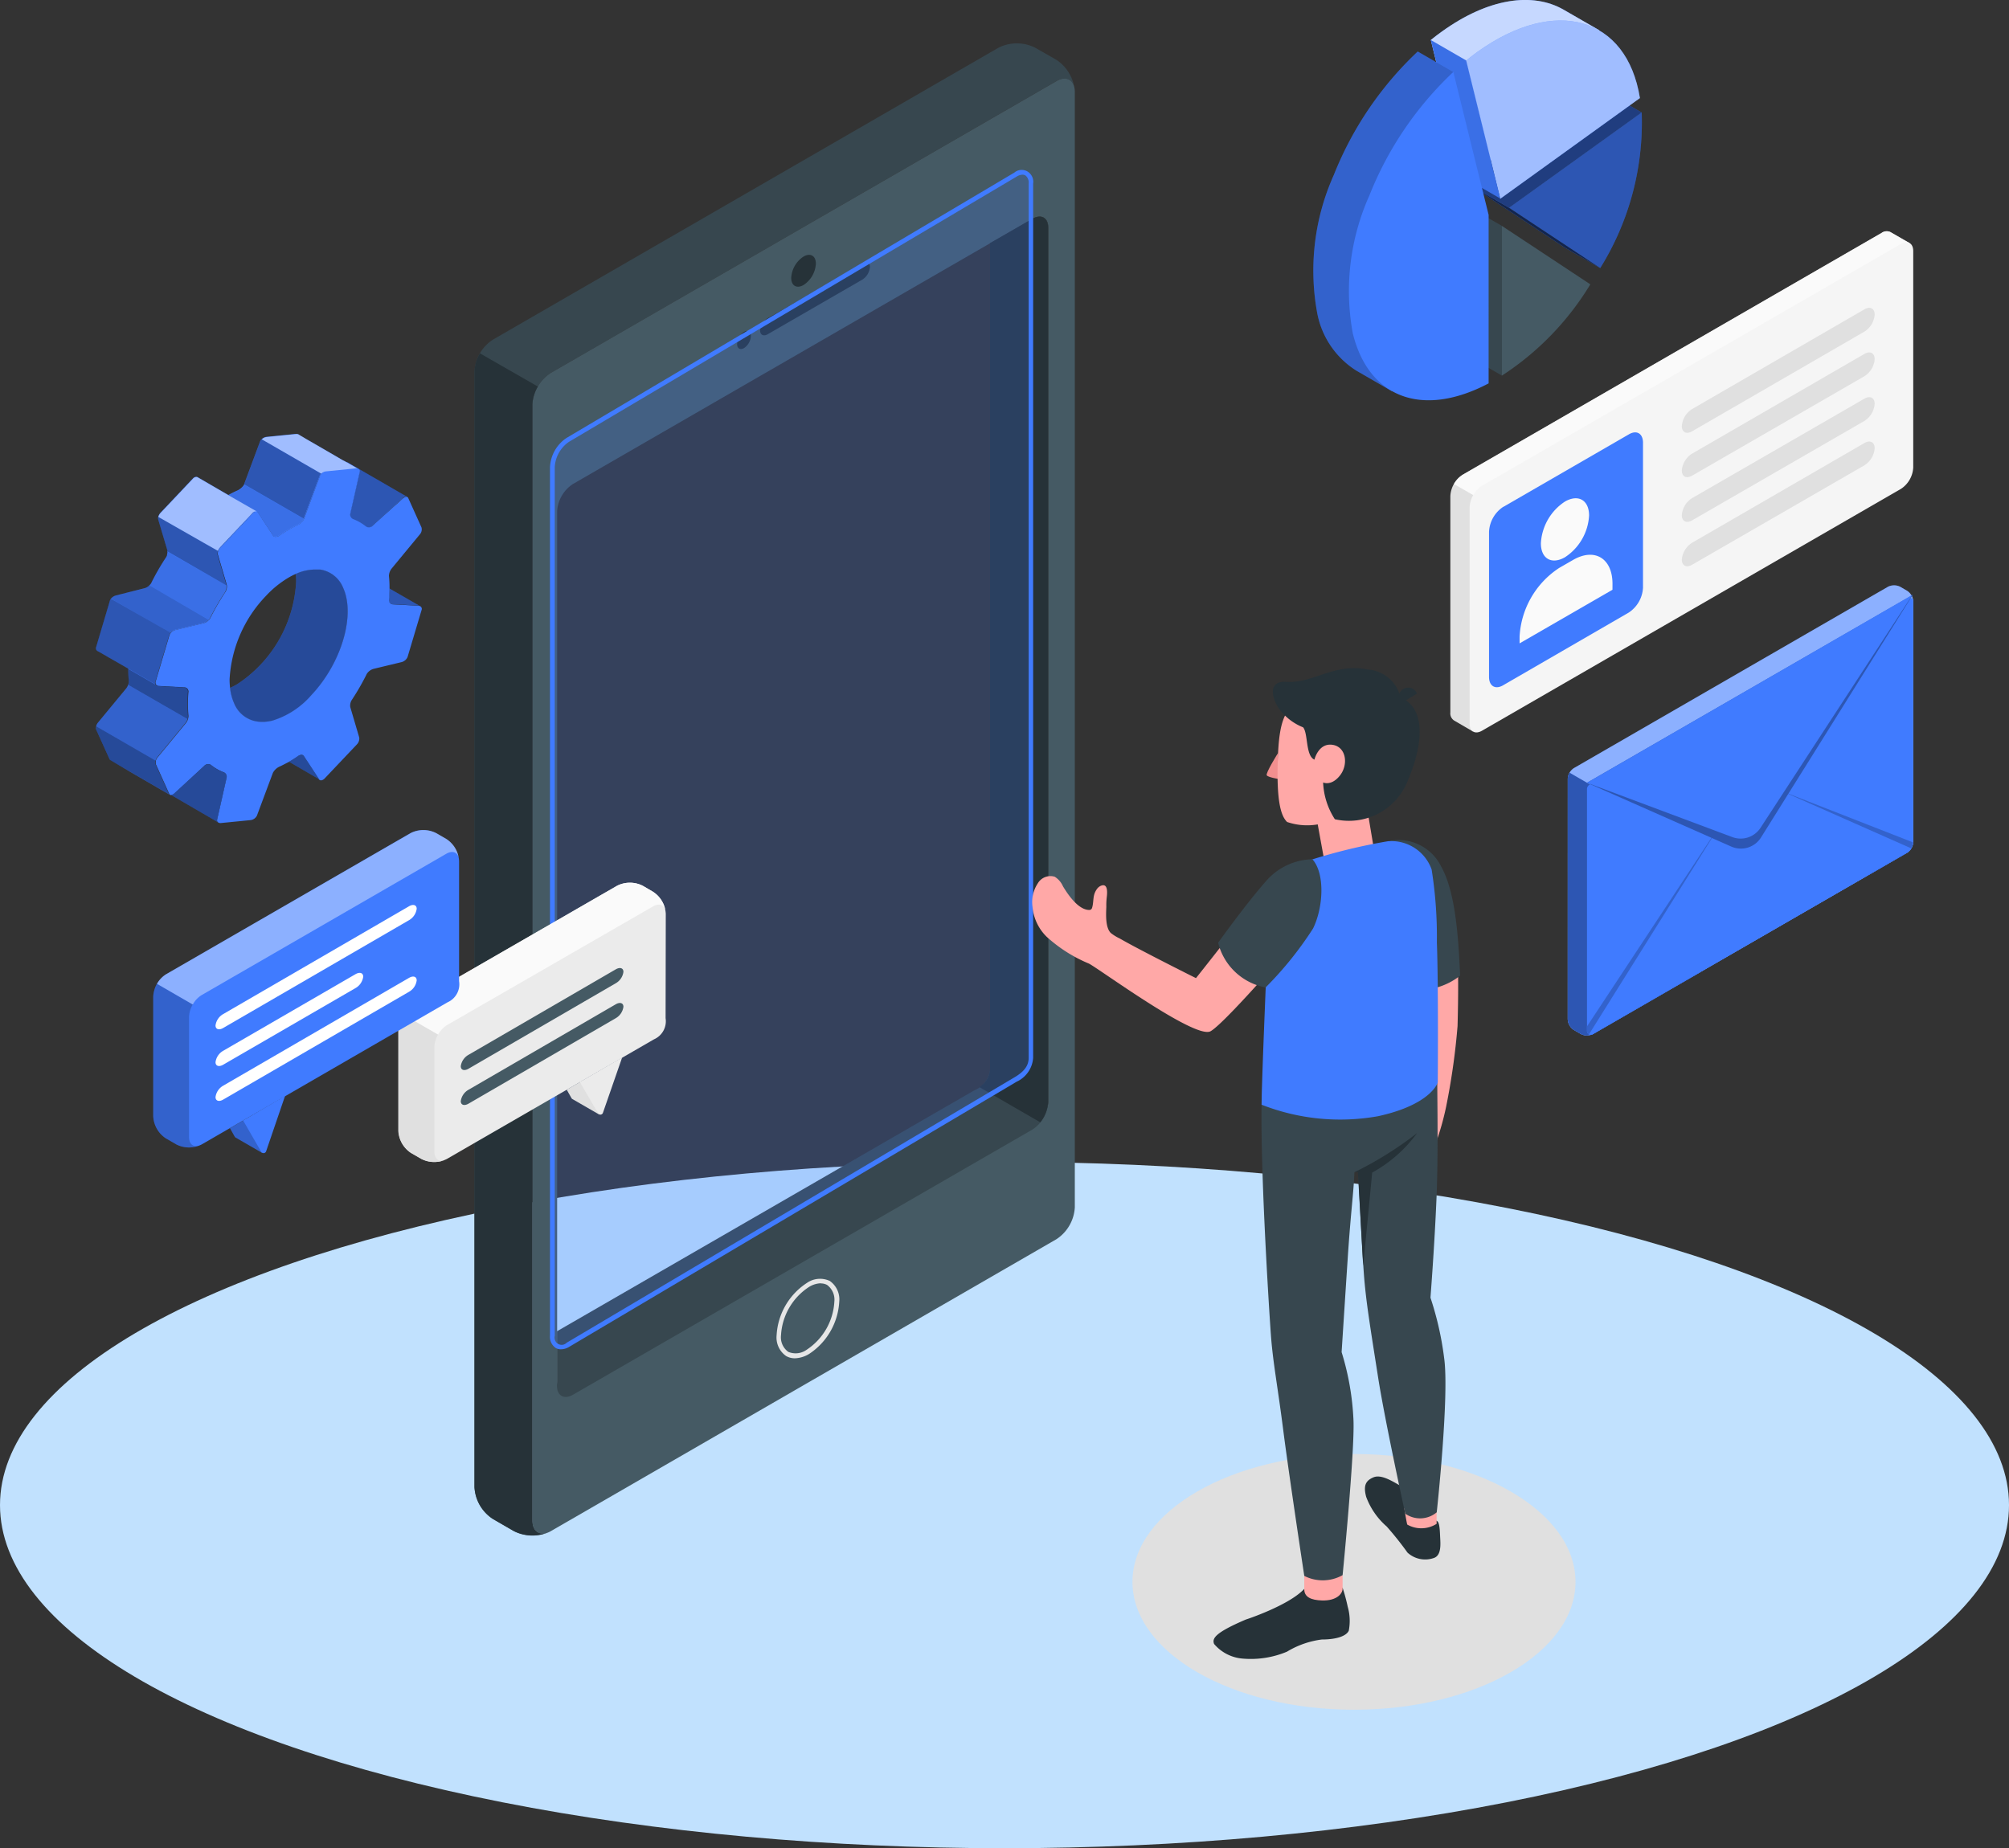<svg xmlns="http://www.w3.org/2000/svg" width="146.699" height="134.979" viewBox="0 0 146.699 134.979">
  <rect x="0" y="0" width="146.699" height="134.979" fill="#333333" stroke="none"/>
  <g id="Development-amico" transform="translate(-37.51 -57.681)">
    <g id="freepik--Floor--inject-7" transform="translate(37.51 142.542)">
      <ellipse id="freepik--floor--inject-7-2" data-name="freepik--floor--inject-7" cx="73.35" cy="25.059" rx="73.35" ry="25.059" fill="#c1e1fe"/>
    </g>
    <g id="freepik--Shadow--inject-7" transform="translate(120.204 163.87)" style="mix-blend-mode: multiply;isolation: isolate">
      <ellipse id="Ellipse_111" data-name="Ellipse 111" cx="16.176" cy="9.338" rx="16.176" ry="9.338" fill="#e0e0e0"/>
    </g>
    <g id="freepik--Gear--inject-7" transform="translate(44.504 89.367)">
      <path id="Path_8411" data-name="Path 8411" d="M60.686,196.324l.062.035-.08-.042-.149-.087Z" transform="translate(-59.535 -179.875)" opacity="0.3"/>
      <path id="Path_8412" data-name="Path 8412" d="M57.69,192.563a.218.218,0,0,0,0,.125.191.191,0,0,1,0-.125l.229-.763Z" transform="translate(-57.68 -176.981)" fill="#407bff"/>
      <path id="Path_8413" data-name="Path 8413" d="M57.69,192.563a.218.218,0,0,0,0,.125.191.191,0,0,1,0-.125l.229-.763Z" transform="translate(-57.68 -176.981)" fill="#fff" opacity="0.4"/>
      <path id="Path_8414" data-name="Path 8414" d="M80.421,153.646l-4.261-2.469a.189.189,0,0,0-.049-.028.2.2,0,0,0-.08-.017l-.347-.184-.454-.267-1.838-1.064-.284-.163c-.347-.2-.565-.326-.579-.347a.347.347,0,0,0-.212-.042l-2.146.215a.638.638,0,0,0-.347.17.4.4,0,0,0-.111.156l-1.165,3.121v.021l-.031.059a.236.236,0,0,1-.045.062.987.987,0,0,1-.08.09,1.214,1.214,0,0,1-.222.177l-.08.045a7.6,7.6,0,0,0-.693.347l-2.25-1.307a.211.211,0,0,0-.1-.024.347.347,0,0,0-.25.128h0l-1.408,1.491-.947,1a.739.739,0,0,0-.166.295.385.385,0,0,0,0,.222l.659,2.219a.2.2,0,0,1,0,.08.323.323,0,0,1,0,.139.455.455,0,0,1-.021.094v.021a.08.08,0,0,1,0,.035.208.208,0,0,1-.028.069.457.457,0,0,1-.052.1,17.023,17.023,0,0,0-1.082,1.883.243.243,0,0,1-.052.069.644.644,0,0,1-.066.076.822.822,0,0,1-.4.229l-2.032.51a.694.694,0,0,0-.385.246.416.416,0,0,0-.073.132l-.125.426-.662,2.23-.225.763a.232.232,0,0,0,.024.191.2.2,0,0,0,.052.055l.035.024.347.194.094.055h0l.27.156.146.087.166.094.062.035.177.1.981.565a8.815,8.815,0,0,0,.038.915.635.635,0,0,1-.042.25.94.94,0,0,1-.156.291l-2.056,2.49a.627.627,0,0,0-.128.253c0,.024,0,.052,0,.076a.305.305,0,0,0,0,.18l.978,2.16a.215.215,0,0,0,.028.042.094.094,0,0,0,.035.028h0l1.46.86c.125.069.253.149.385.225l1.422.822.166.1.884.51a.142.142,0,0,1-.055-.069l-.974-2.153a.388.388,0,0,1,0-.26.693.693,0,0,1,.128-.253l2.046-2.483a.936.936,0,0,0,.163-.295.628.628,0,0,0,.038-.25,9.709,9.709,0,0,1,0-1.768.3.3,0,0,0-.309-.3l-1.845-.1a.326.326,0,0,1-.146-.042h0a.218.218,0,0,1-.094-.257l.891-3,.125-.416a.416.416,0,0,1,.083-.146.742.742,0,0,1,.371-.232l2.018-.485a.922.922,0,0,0,.4-.239.568.568,0,0,0,.107-.142,18.187,18.187,0,0,1,1.085-1.879.808.808,0,0,0,.128-.465h0a.2.2,0,0,0,0-.066l-.655-2.219a.447.447,0,0,1,.021-.246.725.725,0,0,1,.163-.27l.031-.035,2.323-2.455a.316.316,0,0,1,.326-.114H69.5a.149.149,0,0,1,.055.049l1.1,1.678c.08.121.281.111.461,0a9.526,9.526,0,0,1,1.328-.766,1.012,1.012,0,0,0,.461-.437h0l1.165-3.121a.427.427,0,0,1,.114-.163.6.6,0,0,1,.347-.163l2.146-.215a.392.392,0,0,1,.187.024h0a.194.194,0,0,1,.094.218l-.693,3.065a.347.347,0,0,0,.222.388,3.426,3.426,0,0,1,.936.544.392.392,0,0,0,.482-.083l2.191-2A.322.322,0,0,1,80.421,153.646Z" transform="translate(-57.713 -149.063)" fill="#407bff"/>
      <path id="Path_8415" data-name="Path 8415" d="M119.4,181.6a6.049,6.049,0,0,1-.042.86.3.3,0,0,0,.309.3l1.841.1a.278.278,0,0,1,.135.031Z" transform="translate(-97.973 -170.318)" fill="#407bff"/>
      <path id="Path_8416" data-name="Path 8416" d="M99.463,216.773c-.076-.121-.277-.114-.458,0s-.433.281-.645.409l2.257,1.311h0a.132.132,0,0,1-.055-.045Z" transform="translate(-84.254 -193.237)" fill="#407bff"/>
      <path id="Path_8417" data-name="Path 8417" d="M77.349,219.23a3.322,3.322,0,0,1-.94-.544.381.381,0,0,0-.479.083l-2.191,2a.385.385,0,0,1-.239.107l3.467,2.018a.191.191,0,0,1-.09-.208l.693-3.076A.347.347,0,0,0,77.349,219.23Z" transform="translate(-68.014 -194.512)" fill="#407bff"/>
      <path id="Path_8418" data-name="Path 8418" d="M91.868,186.858a6.162,6.162,0,0,1-2.774,1.81l-.118.028-.083.021-.191.031-.222.021h-.2a2.157,2.157,0,0,1-2.021-1.356,3.742,3.742,0,0,1-.295-1.127,5.464,5.464,0,0,0,.51-.264,9.54,9.54,0,0,0,4.31-7.465,4.513,4.513,0,0,0-.024-.586,3.377,3.377,0,0,1,1.522-.322h.253a2.153,2.153,0,0,1,1.689,1.331C95.111,181.022,94.067,184.538,91.868,186.858Z" transform="translate(-76.154 -167.736)" fill="#407bff"/>
      <path id="Path_8419" data-name="Path 8419" d="M91.868,186.858a6.162,6.162,0,0,1-2.774,1.81l-.118.028-.083.021-.191.031-.222.021h-.2a2.157,2.157,0,0,1-2.021-1.356,3.742,3.742,0,0,1-.295-1.127,5.464,5.464,0,0,0,.51-.264,9.54,9.54,0,0,0,4.31-7.465,4.513,4.513,0,0,0-.024-.586,3.377,3.377,0,0,1,1.522-.322h.253a2.153,2.153,0,0,1,1.689,1.331C95.111,181.022,94.067,184.538,91.868,186.858Z" transform="translate(-76.154 -167.736)" opacity="0.4"/>
      <path id="Path_8420" data-name="Path 8420" d="M89.583,166.392h0a.3.3,0,0,0-.132-.035l-1.841-.1a.3.3,0,0,1-.309-.3c.024-.291.038-.579.042-.86a7.941,7.941,0,0,0-.042-.915.912.912,0,0,1,.2-.544l2.053-2.486a.555.555,0,0,0,.125-.51l-.974-2.16a.142.142,0,0,0-.062-.066h0c-.08-.042-.2,0-.316.1l-2.216,1.99a.385.385,0,0,1-.479.08,3.467,3.467,0,0,0-.936-.544.347.347,0,0,1-.222-.385l.693-3.072a.191.191,0,0,0-.094-.215.368.368,0,0,0-.2-.038l-2.143.215a.6.6,0,0,0-.472.347L81.1,160.009a.992.992,0,0,1-.468.454,9.555,9.555,0,0,0-1.328.77c-.18.121-.381.128-.461,0l-1.1-1.678c-.076-.118-.253-.094-.4.055L74.992,162.1a.621.621,0,0,0-.184.517l.655,2.223a.749.749,0,0,1-.118.534,18.944,18.944,0,0,0-1.085,1.879.856.856,0,0,1-.51.385l-2.018.485a.662.662,0,0,0-.454.378l-1.016,3.415a.243.243,0,0,0,.25.309l1.845.1a.3.3,0,0,1,.309.3,9.5,9.5,0,0,0,0,1.775.863.863,0,0,1-.2.541l-2.053,2.49a.555.555,0,0,0-.125.513l.974,2.157a.139.139,0,0,0,.059.066h0a.139.139,0,0,0,.076.021h0a.392.392,0,0,0,.243-.111l2.171-2.018a.388.388,0,0,1,.479-.08,3.5,3.5,0,0,0,.94.544.347.347,0,0,1,.218.385l-.693,3.072a.191.191,0,0,0,.09.212h0a.3.3,0,0,0,.2.035l2.143-.212a.6.6,0,0,0,.472-.326l1.165-3.121a1.04,1.04,0,0,1,.468-.454c.225-.1.454-.225.693-.347a5.861,5.861,0,0,0,.648-.409c.215-.146.381-.132.458,0l1.1,1.678a.149.149,0,0,0,.055.049c.087.055.225.017.347-.1l2.358-2.49a.617.617,0,0,0,.18-.513l-.655-2.223a.752.752,0,0,1,.121-.534,17.6,17.6,0,0,0,1.082-1.883.857.857,0,0,1,.513-.378l2.015-.485a.652.652,0,0,0,.454-.381l1.019-3.415A.225.225,0,0,0,89.583,166.392Zm-10.749,8.343-.118.031-.087.017a1.679,1.679,0,0,1-.191.031l-.222.024h-.2a2.16,2.16,0,0,1-2.021-1.359,3.72,3.72,0,0,1-.295-1.123,5.251,5.251,0,0,1-.035-.624,9.526,9.526,0,0,1,2.663-6.1,7.319,7.319,0,0,1,1.626-1.318,4.438,4.438,0,0,1,.541-.277,3.426,3.426,0,0,1,1.522-.322h.253a2.157,2.157,0,0,1,1.689,1.335c.908,2.015-.135,5.527-2.334,7.847A6.151,6.151,0,0,1,78.834,174.735Z" transform="translate(-65.894 -153.806)" fill="#407bff"/>
      <line id="Line_100" data-name="Line 100" x2="4.338" y2="2.51" transform="translate(18.395 2.086)" fill="none"/>
      <path id="Path_8421" data-name="Path 8421" d="M67.976,183.5a.922.922,0,0,1-.4.239l-2.018.485a.742.742,0,0,0-.371.232l-4.345-2.5a.693.693,0,0,1,.385-.246l2.015-.489a.822.822,0,0,0,.4-.229h0Z" transform="translate(-59.744 -169.926)" opacity="0.2"/>
      <path id="Path_8422" data-name="Path 8422" d="M75.792,171.547l-4.334-2.5a.2.2,0,0,0,0-.08l-.659-2.219a.385.385,0,0,1,0-.222l3.322,1.9,1.04.589a.447.447,0,0,0-.021.246l.655,2.219A.2.2,0,0,1,75.792,171.547Z" transform="translate(-66.239 -160.473)" opacity="0.3"/>
      <path id="Path_8423" data-name="Path 8423" d="M94.557,152.687a.427.427,0,0,0-.114.163l-1.165,3.121h0l-4.338-2.5v-.021l1.165-3.121a.4.4,0,0,1,.111-.156Z" transform="translate(-78.101 -149.786)" opacity="0.3"/>
      <path id="Path_8424" data-name="Path 8424" d="M114.972,157.563a.322.322,0,0,0-.3.107l-2.184,2a.392.392,0,0,1-.482.083,3.426,3.426,0,0,0-.936-.544.347.347,0,0,1-.222-.388l.693-3.065a.194.194,0,0,0-.094-.218h0c-.062-.035-.385-.218-.825-.479a.2.2,0,0,1,.08.017.191.191,0,0,1,.049.028Z" transform="translate(-92.263 -152.98)" opacity="0.3"/>
      <path id="Path_8425" data-name="Path 8425" d="M121.7,182.9a.278.278,0,0,0-.135-.031l-1.841-.1a.3.3,0,0,1-.309-.3c.024-.295.042-.579.042-.86Z" transform="translate(-98.006 -170.318)" opacity="0.3"/>
      <path id="Path_8426" data-name="Path 8426" d="M100.617,218.474h0l-2.257-1.311c.212-.128.43-.264.645-.409s.381-.132.458,0l1.1,1.678a.132.132,0,0,0,.055.042Z" transform="translate(-84.254 -193.214)" opacity="0.4"/>
      <path id="Path_8427" data-name="Path 8427" d="M77.561,219.6l-.693,3.076a.191.191,0,0,0,.09.208l-3.467-2.018a.385.385,0,0,0,.239-.108l2.195-2.011a.381.381,0,0,1,.479-.083,3.322,3.322,0,0,0,.94.544.347.347,0,0,1,.218.392Z" transform="translate(-68.008 -194.499)" opacity="0.4"/>
      <path id="Path_8428" data-name="Path 8428" d="M64.418,204.413a.936.936,0,0,1-.163.295L62.2,207.2a.694.694,0,0,0-.128.253l-4.334-2.507a.628.628,0,0,1,.128-.253l2.056-2.49a.939.939,0,0,0,.156-.291Z" transform="translate(-57.719 -183.586)" opacity="0.2"/>
      <path id="Path_8429" data-name="Path 8429" d="M91.109,162.243a1.012,1.012,0,0,1-.461.437,9.524,9.524,0,0,0-1.328.766c-.18.125-.381.135-.461,0l-1.1-1.678a.149.149,0,0,0-.055-.049H87.69l-2.06-1.189a7.61,7.61,0,0,1,.693-.347l.08-.045a1.214,1.214,0,0,0,.222-.177.989.989,0,0,0,.08-.09.237.237,0,0,0,.045-.062l.031-.059Z" transform="translate(-75.938 -156.044)" opacity="0.1"/>
      <path id="Path_8430" data-name="Path 8430" d="M68.876,201.969a.628.628,0,0,1-.038.25l-4.338-2.5a.634.634,0,0,0,.042-.25,8.814,8.814,0,0,1-.038-.915l2.08,1.2h0a.326.326,0,0,0,.146.042l1.845.1a.3.3,0,0,1,.309.3A9.708,9.708,0,0,0,68.876,201.969Z" transform="translate(-62.135 -181.391)" opacity="0.4"/>
      <path id="Path_8431" data-name="Path 8431" d="M74.569,176.316h0a.808.808,0,0,1-.128.465,18.186,18.186,0,0,0-1.085,1.879.568.568,0,0,1-.107.142l-4.338-2.486a.32.32,0,0,0,.062-.076.243.243,0,0,0,.052-.069,17.023,17.023,0,0,1,1.082-1.883.458.458,0,0,0,.052-.1.208.208,0,0,0,.028-.069.08.08,0,0,0,0-.035v-.021a.454.454,0,0,0,.021-.094.322.322,0,0,0,0-.139Z" transform="translate(-65.016 -165.242)" opacity="0.1"/>
      <path id="Path_8432" data-name="Path 8432" d="M68.972,180.78a.319.319,0,0,1-.062.076h0A.649.649,0,0,0,68.972,180.78Z" transform="translate(-65.016 -169.782)" opacity="0.3"/>
      <path id="Path_8433" data-name="Path 8433" d="M63.111,215.663l-.884-.51-.166-.1-1.422-.822c-.132-.076-.26-.156-.385-.225l-1.46-.843h0a.094.094,0,0,1-.035-.028.215.215,0,0,1-.028-.042l-.978-2.16a.305.305,0,0,1,0-.18v-.076l4.334,2.507a.388.388,0,0,0,0,.26l.974,2.153A.142.142,0,0,0,63.111,215.663Z" transform="translate(-57.72 -189.315)" opacity="0.4"/>
      <path id="Path_8434" data-name="Path 8434" d="M58.776,183.78a.416.416,0,0,0-.073.132l-.125.426-.662,2.23-.225.763a.232.232,0,0,0,.024.191.2.2,0,0,0,.052.055l.035.024.347.194.094.055h0l.27.156.146.087.166.094.062.035.177.1.981.565,2.08,1.2a.218.218,0,0,1-.094-.257l.891-3,.125-.416a.416.416,0,0,1,.083-.146Z" transform="translate(-57.68 -171.742)" opacity="0.3"/>
      <path id="Path_8435" data-name="Path 8435" d="M75.988,159.491l-2.25-1.307a.211.211,0,0,0-.1-.024.347.347,0,0,0-.25.128h0l-1.408,1.491-.947,1a.738.738,0,0,0-.166.295l3.308,1.886,1.04.589a.725.725,0,0,1,.163-.27l.031-.035,2.323-2.455a.316.316,0,0,1,.326-.114Z" transform="translate(-66.296 -155.006)" fill="#fff" opacity="0.5"/>
      <path id="Path_8436" data-name="Path 8436" d="M99.668,151.63a.392.392,0,0,0-.187-.024l-2.146.215a.6.6,0,0,0-.347.163l-4.338-2.5a.638.638,0,0,1,.347-.17l2.146-.215a.347.347,0,0,1,.212.042s.239.135.579.347l.284.163,1.838,1.065.454.267.347.184C99.283,151.411,99.606,151.6,99.668,151.63Z" transform="translate(-80.524 -149.082)" fill="#fff" opacity="0.5"/>
      <line id="Line_101" data-name="Line 101" x1="0.052" y1="0.028" transform="translate(18.395 2.09)" fill="none"/>
    </g>
    <g id="freepik--Device--inject-7" transform="translate(72.156 60.849)">
      <g id="freepik--device--inject-7-2" data-name="freepik--device--inject-7" transform="translate(0 0)">
        <path id="Path_8437" data-name="Path 8437" d="M181.244,70.137c-.094-.693-.655-.95-1.325-.562L143,90.889a2.978,2.978,0,0,0-1.342,2.327V174.7c0,.791.51,1.148,1.172.86a3.01,3.01,0,0,1-2.517-.083l-1.536-.888a2.954,2.954,0,0,1-1.345-2.327V90.782a2.954,2.954,0,0,1,1.345-2.327l36.914-21.318a2.982,2.982,0,0,1,2.687,0l1.553.888A2.992,2.992,0,0,1,181.244,70.137Z" transform="translate(-137.43 -66.818)" fill="#37474f"/>
        <path id="Path_8438" data-name="Path 8438" d="M187.893,74.426,150.962,95.74a2.979,2.979,0,0,0-1.342,2.327v81.484c0,.856.6,1.2,1.342.777L187.893,159a2.975,2.975,0,0,0,1.338-2.327V75.2C189.221,74.346,188.621,74,187.893,74.426ZM187.3,149a1.863,1.863,0,0,1-1.151,1.567l-33.568,19.379c-.635.368-1.151.069-1.151-.666V105.851a2.552,2.552,0,0,1,1.151-2l33.568-19.376c.638-.371,1.151-.073,1.151.659Z" transform="translate(-145.393 -71.669)" fill="#455a64"/>
        <path id="Path_8439" data-name="Path 8439" d="M142.829,218.193a3.01,3.01,0,0,1-2.517-.083l-1.536-.888a2.958,2.958,0,0,1-1.345-2.327V133.428a2.732,2.732,0,0,1,.4-1.328l4.227,2.427a2.774,2.774,0,0,0-.4,1.325v81.484C141.657,218.123,142.166,218.48,142.829,218.193Z" transform="translate(-137.43 -109.464)" fill="#263238"/>
        <path id="Path_8440" data-name="Path 8440" d="M205.032,111.487c.5-.288.9-.055.9.52a1.99,1.99,0,0,1-.9,1.557c-.5.288-.9.055-.9-.52A1.98,1.98,0,0,1,205.032,111.487Z" transform="translate(-181.002 -95.918)" fill="#263238"/>
        <path id="Path_8441" data-name="Path 8441" d="M198.152,116.966c1.827-1.009,5.09-2.951,6.893-4.012.309-.18.555-.055.555.277a1.207,1.207,0,0,1-.555.926l-6.907,3.988c-.309.177-.558.052-.558-.281A1.148,1.148,0,0,1,198.152,116.966Z" transform="translate(-176.723 -96.903)" fill="#263238"/>
        <path id="Path_8442" data-name="Path 8442" d="M193.246,127.461c.277-.159.5-.031.5.291a1.124,1.124,0,0,1-.5.891c-.281.159-.506.031-.506-.291a1.12,1.12,0,0,1,.506-.891Z" transform="translate(-173.562 -106.389)" fill="#263238"/>
        <path id="Path_8443" data-name="Path 8443" d="M202.4,332.818a1.273,1.273,0,0,1-.641-.166,1.649,1.649,0,0,1-.693-1.522,4.882,4.882,0,0,1,2.209-3.814,1.68,1.68,0,0,1,1.671-.149,1.642,1.642,0,0,1,.693,1.522,4.889,4.889,0,0,1-2.205,3.814A2.119,2.119,0,0,1,202.4,332.818Zm1.89-5.479a1.754,1.754,0,0,0-.856.267,4.508,4.508,0,0,0-2.046,3.523,1.307,1.307,0,0,0,.534,1.221,1.38,1.38,0,0,0,1.328-.149,4.508,4.508,0,0,0,2.032-3.519,1.337,1.337,0,0,0-.534-1.224.957.957,0,0,0-.458-.107Z" transform="translate(-179.003 -236.787)" fill="#e6e6e6"/>
        <path id="Path_8444" data-name="Path 8444" d="M190.68,104.122v63.866a2.538,2.538,0,0,1-1.151,1.99l-33.568,19.379c-.635.347-1.151.073-1.151-.662v-3.984l30.482-17.6a1.858,1.858,0,0,0,1.151-1.564V105.245l3.086-1.782C190.167,103.1,190.68,103.394,190.68,104.122Z" transform="translate(-148.784 -90.654)" fill="#37474f"/>
        <path id="Path_8445" data-name="Path 8445" d="M247.617,103.463l-3.1,1.782v60.305a1.612,1.612,0,0,1-.787,1.325l4.459,2.576a2.517,2.517,0,0,0,.565-1.463V104.122C248.768,103.394,248.255,103.1,247.617,103.463Z" transform="translate(-206.871 -90.654)" fill="#263238"/>
      </g>
    </g>
    <g id="freepik--Window--inject-7" transform="translate(77.666 70.089)">
      <path id="Path_8472" data-name="Path 8472" d="M223.27,161.567a1.859,1.859,0,0,1-1.121,1.567l-32.688,19.379c-.618.364-1.121.069-1.121-.666V118.432a2.566,2.566,0,0,1,1.121-2l32.688-19.376c.621-.371,1.121-.073,1.121.659Z" transform="translate(-188.162 -96.709)" fill="#407bff" opacity="0.2"/>
      <path id="Path_8473" data-name="Path 8473" d="M188.622,182.484a.712.712,0,0,1-.378-.1.977.977,0,0,1-.412-.895V118.074a2.713,2.713,0,0,1,1.206-2.146l32.7-19.379a.83.83,0,0,1,.96-.082.878.878,0,0,1,.414.893v63.849a2.078,2.078,0,0,1-1.206,1.734l-32.7,19.379A1.149,1.149,0,0,1,188.622,182.484ZM222.336,96.7a.842.842,0,0,0-.419.135l-32.7,19.376a2.389,2.389,0,0,0-1.037,1.848v63.429a.54.54,0,0,0,.242.6.51.51,0,0,0,.626-.082l32.7-19.383c.719-.423,1.037-.86,1.037-1.415V97.345a.653.653,0,0,0-.243-.593A.407.407,0,0,0,222.336,96.7Z" transform="translate(-187.827 -96.351)" fill="#407bff"/>
    </g>
    <g id="freepik--Character--inject-7" transform="translate(112.869 106.478)">
      <g id="freepik--character--inject-7-2" data-name="freepik--character--inject-7">
        <path id="Path_8474" data-name="Path 8474" d="M333.242,249.59c.243-9.015-.478-11.2-2.885-12.85l-.929,5.232a61.485,61.485,0,0,1,.978,8.221,29.5,29.5,0,0,1-.693,5.52,1.1,1.1,0,0,1-.479.621,6.349,6.349,0,0,0-1.321,1.259c-.347.378-.666.472-.621.593a.6.6,0,0,0,.763.267,4.01,4.01,0,0,0,.867-.472,5.454,5.454,0,0,1-.888,1.526c-.86,1.04-.9,1.7.836,1.716,1.089,0,1.952-.662,2.774-3.055a19.523,19.523,0,0,0,.763-2.687A50.437,50.437,0,0,0,333.242,249.59Z" transform="translate(-302.169 -223.45)" fill="#ffa8a7"/>
        <path id="Path_8475" data-name="Path 8475" d="M330.31,234.662a3.467,3.467,0,0,1,3.707,1.879c1.009,1.8,1.255,4.9,1.387,7.975a4.893,4.893,0,0,1-4.4.85Z" transform="translate(-304.143 -222.058)" fill="#37474f"/>
        <path id="Path_8476" data-name="Path 8476" d="M330.181,371.9c.18.069.225.416.253,1.106.021.52.135,1.432-.479,1.616a1.909,1.909,0,0,1-1.9-.4,23.671,23.671,0,0,0-1.519-1.907,5.313,5.313,0,0,1-1.5-2.167c-.218-.825-.035-1.182.527-1.422.773-.329,1.987.746,2.594.915C328.672,369.79,330,371.836,330.181,371.9Z" transform="translate(-300.636 -309.628)" fill="#263238"/>
        <path id="Path_8477" data-name="Path 8477" d="M335.595,375.6v.85a2.08,2.08,0,0,1-2.143.055c-.038-.08-.222-1.21-.222-1.21Z" transform="translate(-306.051 -313.959)" fill="#ffa8a7"/>
        <path id="Path_8478" data-name="Path 8478" d="M302.491,392.1a13.521,13.521,0,0,1,.374,1.387,3.76,3.76,0,0,1,.076,1.751c-.177.385-.884.641-1.966.641a6.5,6.5,0,0,0-2.549.891,6.827,6.827,0,0,1-3.2.506,3.056,3.056,0,0,1-2.119-1.071c-.156-.4.049-.815,2.323-1.786.021,0,3.166-1.04,4.265-2.243Z" transform="translate(-279.812 -324.94)" fill="#263238"/>
        <path id="Path_8479" data-name="Path 8479" d="M314.976,389.46v.988c0,.347-.42.895-1.519.856-.77-.028-1.311-.236-1.279-.87v-.919Z" transform="translate(-292.297 -323.216)" fill="#ffa8a7"/>
        <path id="Path_8480" data-name="Path 8480" d="M316.506,301.68a23.055,23.055,0,0,0-1-4.417s.3-3.814.447-7.417c.156-3.9,0-8.8.066-9.775,0,0-12.583-2.545-12.809,1.963s.5,15.981.645,17.965.492,3.731.9,6.935,1.536,10.648,1.536,10.648a2.961,2.961,0,0,0,2.8-.055s.888-9.015.794-11.3a19.568,19.568,0,0,0-.867-4.986s.239-3.717.451-6.935.433-4.788.482-6.193l.27-.135s.277,5.579.423,7.559.465,3.877,1.04,7.556c.5,3.193,1.98,9.945,1.98,9.945a1.889,1.889,0,0,0,2.3-.1S316.891,304.451,316.506,301.68Z" transform="translate(-286.411 -251.289)" fill="#37474f"/>
        <path id="Path_8481" data-name="Path 8481" d="M322.73,299.2a26.43,26.43,0,0,0,4.58-2.861,10.116,10.116,0,0,1-3.28,2.885s-.662,6.935-.659,6.789l-.385-6.824Z" transform="translate(-299.191 -262.384)" fill="#263238"/>
        <path id="Path_8482" data-name="Path 8482" d="M314.89,229.108l.745,4.1,3.7-.27-.777-4.646Z" transform="translate(-294.07 -217.93)" fill="#ffa8a7"/>
        <path id="Path_8483" data-name="Path 8483" d="M315.613,236.864a3.116,3.116,0,0,0-3.193-2.063,41.722,41.722,0,0,0-6.2,1.546c-1.293.461-2.476,1.581-2.583,5.843,0,0-.433,9.931-.44,11.852a15.708,15.708,0,0,0,8.506.839c3.89-.85,4.359-2.465,4.359-2.465s.052-7.139-.066-10.225A31.357,31.357,0,0,0,315.613,236.864Z" transform="translate(-286.433 -222.16)" fill="#407bff"/>
        <path id="Path_8484" data-name="Path 8484" d="M305.087,216.27s-.94,1.5-.825,1.64.832.257.832.257Z" transform="translate(-287.121 -210.078)" fill="#f28f8f"/>
        <path id="Path_8485" data-name="Path 8485" d="M309.193,203.888c-1.956.458-2.5,1.335-2.618,4.466-.121,3.266.236,4.286.673,4.716a4.523,4.523,0,0,0,2.715.066c1.009-.3,3.287-1.169,4.324-2.833,1.221-1.963,1.495-4.587.118-5.631A6.357,6.357,0,0,0,309.193,203.888Z" transform="translate(-288.622 -201.836)" fill="#ffa8a7"/>
        <path id="Path_8486" data-name="Path 8486" d="M305.949,201.279a4,4,0,0,0,1.82,1.453c.375.426.17,2.08.829,2.361,0,0,.284-1.217,1.3-1.085s1.2,1.429.569,2.236-1.234.517-1.234.517a5.31,5.31,0,0,0,.857,2.684,4.614,4.614,0,0,0,5.364-2.92c1.172-2.774,1.2-5.26-.569-5.964a2.629,2.629,0,0,0-2.375-2.046c-2.465-.51-4.053,1.04-5.95.895C305.478,199.334,305.277,200.124,305.949,201.279Z" transform="translate(-287.976 -198.412)" fill="#263238"/>
        <path id="Path_8487" data-name="Path 8487" d="M332.237,203.652l1.162-.718a.693.693,0,1,0-1.162.718Z" transform="translate(-305.287 -201.08)" fill="#263238"/>
        <path id="Path_8488" data-name="Path 8488" d="M258.98,246.676c.607.27,7.781,5.569,8.9,4.951s6.855-7.32,6.855-7.32a4.625,4.625,0,0,0,0-5.028,4.763,4.763,0,0,0-2.8,1.8c-.964,1.449-5.118,6.668-5.118,6.668q-1.54-.77-3.072-1.56c-.839-.437-1.682-.87-2.5-1.338a3.256,3.256,0,0,1-.648-.4c-.406-.4-.347-1.387-.326-1.9a5.273,5.273,0,0,1,.035-.739c.035-.3.094-1.04-.451-.8a.693.693,0,0,0-.26.215,1.352,1.352,0,0,0-.194.371c-.1.319-.069.669-.163.992a.3.3,0,0,1-.066.128.25.25,0,0,1-.17.052c-.791-.024-1.54-1.13-1.9-1.734a1.56,1.56,0,0,0-.6-.693,1.073,1.073,0,0,0-1.231.475,2.49,2.49,0,0,0-.388,1.734,3.467,3.467,0,0,0,1.04,2.184A10.627,10.627,0,0,0,258.98,246.676Z" transform="translate(-254.845 -225.109)" fill="#ffa8a7"/>
        <path id="Path_8489" data-name="Path 8489" d="M300.923,238.66a4.606,4.606,0,0,0-3.395,1.609c-1.5,1.7-3.488,4.487-3.488,4.487a4.4,4.4,0,0,0,3.467,3.266,25.775,25.775,0,0,0,3.467-4.31C301.727,242.176,301.856,239.693,300.923,238.66Z" transform="translate(-280.45 -224.704)" fill="#37474f"/>
      </g>
    </g>
    <g id="freepik--Chart--inject-7" transform="translate(133.37 57.681)">
      <path id="Path_8490" data-name="Path 8490" d="M353.8,116.193V105.26l6.456,4.268A20.744,20.744,0,0,1,353.8,116.193Z" transform="translate(-339.989 -88.762)" fill="#455a64"/>
      <path id="Path_8491" data-name="Path 8491" d="M348.933,102.451l-2.583-1.491v10.933l2.583,1.491Z" transform="translate(-335.122 -85.953)" fill="#37474f"/>
      <path id="Path_8492" data-name="Path 8492" d="M360.131,78.571l-9.678,6.959-2.583-1.488,9.678-6.963Z" transform="translate(-336.115 -70.353)" fill="#407bff"/>
      <path id="Path_8493" data-name="Path 8493" d="M360.131,78.571l-9.678,6.959-2.583-1.488,9.678-6.963Z" transform="translate(-336.115 -70.353)" opacity="0.5"/>
      <path id="Path_8494" data-name="Path 8494" d="M365,81.38a20.137,20.137,0,0,1-3.027,11.356l-4.036-2.666-2.614-1.734Z" transform="translate(-340.982 -73.162)" fill="#407bff"/>
      <path id="Path_8495" data-name="Path 8495" d="M365,81.38a20.137,20.137,0,0,1-3.027,11.356l-4.036-2.666-2.614-1.734Z" transform="translate(-340.982 -73.162)" opacity="0.3"/>
      <path id="Path_8496" data-name="Path 8496" d="M357.1,103.044l-2.583-1.491-6.65-4.393,2.583,1.488Z" transform="translate(-336.115 -83.471)" fill="#407bff"/>
      <path id="Path_8497" data-name="Path 8497" d="M357.1,103.044l-2.583-1.491-6.65-4.393,2.583,1.488Z" transform="translate(-336.115 -83.471)" opacity="0.7"/>
      <path id="Path_8498" data-name="Path 8498" d="M340.675,68.083,338.83,60.6c.26-.212.506-.4.808-.617,3.405-2.451,6.644-2.892,8.9-1.588l2.556,1.474c.759.926.18,1.924.426,3.467l-10.1,7.282-.1.073Z" transform="translate(-330.21 -57.681)" fill="#407bff"/>
      <path id="Path_8499" data-name="Path 8499" d="M340.675,68.083,338.83,60.6c.26-.212.506-.4.808-.617,3.405-2.451,6.644-2.892,8.9-1.588l2.556,1.474c.759.926.18,1.924.426,3.467l-10.1,7.282-.1.073Z" transform="translate(-330.21 -57.681)" fill="#fff" opacity="0.7"/>
      <path id="Path_8500" data-name="Path 8500" d="M348.125,72.4l-1.845-7.479c.257-.212.506-.4.8-.617,5.707-4.105,10.936-2.573,11.886,3.36l-10.1,7.282-.1.073Z" transform="translate(-335.077 -60.502)" fill="#407bff"/>
      <path id="Path_8501" data-name="Path 8501" d="M348.125,72.4l-1.845-7.479c.257-.212.506-.4.8-.617,5.707-4.105,10.936-2.573,11.886,3.36l-10.1,7.282-.1.073Z" transform="translate(-335.077 -60.502)" fill="#fff" opacity="0.5"/>
      <path id="Path_8502" data-name="Path 8502" d="M338.83,66.11l2.58,1.491,2.49,10.083-2.583-1.491Z" transform="translate(-330.21 -63.187)" fill="#407bff"/>
      <path id="Path_8503" data-name="Path 8503" d="M338.83,66.11l2.58,1.491,2.49,10.083-2.583-1.491Z" transform="translate(-330.21 -63.187)" opacity="0.1"/>
      <path id="Path_8504" data-name="Path 8504" d="M324.212,91.276c-1.671.881-3.121,2.1-4.49,2.046l-2.58-1.491a6.345,6.345,0,0,1-2.85-4.206,17.06,17.06,0,0,1,1.214-10.08,25.108,25.108,0,0,1,6.127-9.015l2.583,1.491-.957,5.094.954,3.866Z" transform="translate(-313.969 -64.768)" fill="#407bff"/>
      <path id="Path_8505" data-name="Path 8505" d="M324.212,91.276c-1.671.881-3.121,2.1-4.49,2.046l-2.58-1.491a6.345,6.345,0,0,1-2.85-4.206,17.06,17.06,0,0,1,1.214-10.08,25.108,25.108,0,0,1,6.127-9.015l2.583,1.491-.957,5.094.954,3.866Z" transform="translate(-313.969 -64.768)" opacity="0.2"/>
      <path id="Path_8506" data-name="Path 8506" d="M331.709,95.576c-4.792,2.528-8.745,1.1-9.917-3.651a17.059,17.059,0,0,1,1.214-10.08,25.062,25.062,0,0,1,6.127-9.015l1.623,6.588.954,3.852Z" transform="translate(-318.869 -67.577)" fill="#407bff"/>
    </g>
    <g id="freepik--Envelope--inject-7" transform="translate(151.987 100.434)">
      <path id="Path_8507" data-name="Path 8507" d="M367.663,195.1a.985.985,0,0,1,.451-.777l22.927-13.239a1,1,0,0,1,.9,0l.5.291a.988.988,0,0,1,.451.777v17.576a.988.988,0,0,1-.451.777l-22.93,13.235a.978.978,0,0,1-.9,0l-.5-.291a.985.985,0,0,1-.451-.777Z" transform="translate(-367.66 -180.982)" fill="#407bff"/>
      <path id="Path_8508" data-name="Path 8508" d="M367.663,195.1a.985.985,0,0,1,.451-.777l22.927-13.239a1,1,0,0,1,.9,0l.5.291a.988.988,0,0,1,.451.777v17.576a.988.988,0,0,1-.451.777l-22.93,13.235a.978.978,0,0,1-.9,0l-.5-.291a.985.985,0,0,1-.451-.777Z" transform="translate(-367.66 -180.982)" fill="#fff" opacity="0.4"/>
      <path id="Path_8509" data-name="Path 8509" d="M369.771,221.571,367.8,220.43a.947.947,0,0,0-.132.444v17.573a.985.985,0,0,0,.451.777l.5.291a.978.978,0,0,0,.9,0l.25-.146Z" transform="translate(-367.667 -206.752)" fill="#407bff"/>
      <path id="Path_8510" data-name="Path 8510" d="M369.771,221.571,367.8,220.43a.947.947,0,0,0-.132.444v17.573a.985.985,0,0,0,.451.777l.5.291a.978.978,0,0,0,.9,0l.25-.146Z" transform="translate(-367.667 -206.752)" opacity="0.3"/>
      <path id="Path_8511" data-name="Path 8511" d="M395.541,183.907v17.576a.957.957,0,0,1-.139.454.977.977,0,0,1-.264.291h0l-.028.021L372.16,215.495h0a.322.322,0,0,1-.305.035.312.312,0,0,1-.139-.295V197.648a.385.385,0,0,1,.5-.4l9.65,2.306,1.262.3a.832.832,0,0,0,.8-.3l1.463-2.035,9.847-13.71C395.392,183.577,395.541,183.622,395.541,183.907Z" transform="translate(-370.309 -182.732)" fill="#407bff"/>
      <path id="Path_8512" data-name="Path 8512" d="M420.829,228.39l.028-.021h0a.978.978,0,0,0,.264-.291.961.961,0,0,0,.139-.447l-10.149-3.97,6.8,6.415Z" transform="translate(-396.044 -208.862)" fill="#407bff"/>
      <path id="Path_8513" data-name="Path 8513" d="M420.829,228.39l.028-.021h0a.978.978,0,0,0,.264-.291.961.961,0,0,0,.139-.447l-10.149-3.97,6.8,6.415Z" transform="translate(-396.044 -208.862)" opacity="0.2"/>
      <path id="Path_8514" data-name="Path 8514" d="M371.713,245.2a.312.312,0,0,0,.139.295.323.323,0,0,0,.305-.035h0l7.9-4.556,1.8-11.38L371.71,244.9Z" transform="translate(-370.306 -212.69)" fill="#407bff"/>
      <path id="Path_8515" data-name="Path 8515" d="M371.713,245.2a.312.312,0,0,0,.139.295.323.323,0,0,0,.305-.035h0l7.9-4.556,1.8-11.38L371.71,244.9Z" transform="translate(-370.306 -212.69)" opacity="0.2"/>
      <path id="Path_8516" data-name="Path 8516" d="M395.657,227.421a.978.978,0,0,1-.264.291h0l-22.968,13.266h0a.322.322,0,0,1-.305.035L383.1,223.478a1.734,1.734,0,0,1,2.16-.662Z" transform="translate(-370.574 -208.216)" fill="#407bff"/>
      <path id="Path_8517" data-name="Path 8517" d="M371.72,196.714l10.544,4.664a1.734,1.734,0,0,0,2.16-.666L395.5,183Z" transform="translate(-370.312 -182.3)" fill="#407bff"/>
      <path id="Path_8518" data-name="Path 8518" d="M371.72,196.714l10.544,4.664a1.734,1.734,0,0,0,2.16-.666L395.5,183Z" transform="translate(-370.312 -182.3)" opacity="0.3"/>
      <path id="Path_8519" data-name="Path 8519" d="M371.72,196.694l10.617,3.97a1.734,1.734,0,0,0,2.049-.673l11.1-17.022Z" transform="translate(-370.312 -182.281)" fill="#407bff"/>
    </g>
    <g id="freepik--speech-bubbles--inject-7" transform="translate(48.699 74.563)">
      <path id="Path_8446" data-name="Path 8446" d="M159.218,287.765l-1.921-1.11a.184.184,0,0,1-.09-.08l-.347-.617L158,285.3l-.035.1Z" transform="translate(-126.666 -223.258)" fill="#e0e0e0"/>
      <path id="Path_8447" data-name="Path 8447" d="M159.63,282.2l1.331,2.3a.2.2,0,0,0,.347-.035l1.408-4.057Z" transform="translate(-128.475 -220.063)" fill="#ebebeb"/>
      <path id="Path_8448" data-name="Path 8448" d="M140.922,245.873a2.049,2.049,0,0,0-.943-1.609l-.756-.437a2.08,2.08,0,0,0-1.859,0L122.319,252.5a2.049,2.049,0,0,0-.929,1.609v7.628a2.056,2.056,0,0,0,.929,1.609l.759.437a2.056,2.056,0,0,0,1.855,0l15.132-8.741a1.44,1.44,0,0,0,.843-1.546Z" transform="translate(-103.495 -196.022)" fill="#ebebeb"/>
      <path id="Path_8449" data-name="Path 8449" d="M121.44,279.784a2.053,2.053,0,0,0,.926,1.609l.759.437a2.08,2.08,0,0,0,1.7.076c-.437.166-.77-.083-.77-.614v-7.628a1.907,1.907,0,0,1,.27-.915l-2.614-1.508a1.872,1.872,0,0,0-.27.915Z" transform="translate(-103.527 -214.073)" fill="#e0e0e0"/>
      <path id="Path_8450" data-name="Path 8450" d="M141.439,245.608c-.107-.4-.468-.52-.9-.274L125.5,254a1.855,1.855,0,0,0-.652.693l-2.614-1.508a1.889,1.889,0,0,1,.655-.693l15.038-8.669a2.08,2.08,0,0,1,1.862,0l.742.437A2.042,2.042,0,0,1,141.439,245.608Z" transform="translate(-104.043 -196.02)" fill="#fafafa"/>
      <path id="Path_8451" data-name="Path 8451" d="M135.115,267.912l10.749-6.241c.309-.18.562-.1.562.184a1.124,1.124,0,0,1-.562.832l-10.749,6.241c-.312.18-.565.1-.565-.184A1.127,1.127,0,0,1,135.115,267.912Z" transform="translate(-112.092 -207.759)" fill="#455a64"/>
      <path id="Path_8452" data-name="Path 8452" d="M135.115,275.27l10.749-6.241c.309-.18.562-.1.562.18a1.137,1.137,0,0,1-.562.836l-10.749,6.241c-.312.18-.565.1-.565-.184A1.127,1.127,0,0,1,135.115,275.27Z" transform="translate(-112.092 -212.565)" fill="#455a64"/>
      <path id="Path_8453" data-name="Path 8453" d="M88.3,295.875l-1.921-1.11a.184.184,0,0,1-.09-.08l-.347-.617,1.141-.659-.035.1Z" transform="translate(-80.337 -228.556)" fill="#407bff"/>
      <path id="Path_8454" data-name="Path 8454" d="M88.3,295.875l-1.921-1.11a.184.184,0,0,1-.09-.08l-.347-.617,1.141-.659-.035.1Z" transform="translate(-80.337 -228.556)" opacity="0.2"/>
      <path id="Path_8455" data-name="Path 8455" d="M88.71,290.309l1.328,2.3a.2.2,0,0,0,.347-.035l1.387-4.057Z" transform="translate(-82.146 -225.361)" fill="#407bff"/>
      <path id="Path_8456" data-name="Path 8456" d="M92.114,234.774a2.049,2.049,0,0,0-.929-1.609l-.756-.437a2.042,2.042,0,0,0-1.859,0L70.709,243.044a2.049,2.049,0,0,0-.929,1.609v8.766a2.049,2.049,0,0,0,.929,1.609l.756.437a2.042,2.042,0,0,0,1.859,0l17.947-10.378a1.44,1.44,0,0,0,.843-1.546Z" transform="translate(-69.78 -188.769)" fill="#407bff"/>
      <path id="Path_8457" data-name="Path 8457" d="M69.78,274.581a2.049,2.049,0,0,0,.929,1.609l.756.437a2.081,2.081,0,0,0,1.7.08c-.437.163-.77-.087-.77-.617v-8.766a1.886,1.886,0,0,1,.274-.915L70.054,264.9a1.886,1.886,0,0,0-.274.915Z" transform="translate(-69.78 -209.931)" opacity="0.2"/>
      <path id="Path_8458" data-name="Path 8458" d="M92.6,234.518c-.107-.4-.468-.52-.9-.274L73.84,244.563a1.81,1.81,0,0,0-.655.693l-2.614-1.512a1.918,1.918,0,0,1,.655-.693L89.1,232.736a2.08,2.08,0,0,1,1.862,0l.756.437A2.042,2.042,0,0,1,92.6,234.518Z" transform="translate(-70.296 -188.776)" fill="#fff" opacity="0.4"/>
      <path id="Path_8459" data-name="Path 8459" d="M83.462,268.283l9.657-5.593c.312-.18.565-.1.565.184a1.127,1.127,0,0,1-.565.832L83.462,269.3c-.309.18-.562.1-.562-.184A1.13,1.13,0,0,1,83.462,268.283Z" transform="translate(-78.351 -208.425)" fill="#fff"/>
      <path id="Path_8460" data-name="Path 8460" d="M83.462,271.341l13.565-7.871c.309-.18.562-.1.562.184a1.124,1.124,0,0,1-.562.832l-13.565,7.871c-.309.18-.562.1-.562-.184A1.13,1.13,0,0,1,83.462,271.341Z" transform="translate(-78.351 -208.935)" fill="#fff"/>
      <path id="Path_8461" data-name="Path 8461" d="M83.462,256.261l13.565-7.871c.309-.18.562-.1.562.184a1.13,1.13,0,0,1-.562.832l-13.565,7.871c-.309.18-.562.1-.562-.184A1.124,1.124,0,0,1,83.462,256.261Z" transform="translate(-78.351 -199.084)" fill="#fff"/>
      <path id="Path_8462" data-name="Path 8462" d="M376.473,107.241l-1.408-.811h0a.631.631,0,0,0-.638.062l-30.593,17.663a1.987,1.987,0,0,0-.9,1.56v15.808a.621.621,0,0,0,.274.586h0l1.387.808V141.61l29.82-17.216a2,2,0,0,0,.9-1.56v-15.01Z" transform="translate(-248.217 -106.37)" fill="#e0e0e0"/>
      <path id="Path_8463" data-name="Path 8463" d="M346.252,126.327l29.581-17.077v-1.387l1.144-.583-1.408-.811h0a.631.631,0,0,0-.638.062l-30.593,17.663a1.81,1.81,0,0,0-.638.673Z" transform="translate(-248.72 -106.396)" fill="#fafafa"/>
      <path id="Path_8464" data-name="Path 8464" d="M347.9,126.492l30.593-17.663c.5-.288.9-.052.9.52V125.16a1.99,1.99,0,0,1-.9,1.56L347.9,144.383c-.5.284-.9.052-.9-.52V128.052A2,2,0,0,1,347.9,126.492Z" transform="translate(-250.876 -107.896)" fill="#f5f5f5"/>
      <path id="Path_8465" data-name="Path 8465" d="M352.14,154.192,361.3,148.9c.579-.347,1.04-.062,1.04.607V160.09a2.32,2.32,0,0,1-1.04,1.82l-9.164,5.305c-.583.347-1.04.062-1.04-.607v-10.6a2.323,2.323,0,0,1,1.04-1.82Z" transform="translate(-253.555 -134.056)" fill="#407bff"/>
      <path id="Path_8466" data-name="Path 8466" d="M363.771,162.87c.971-.558,1.758-.1,1.758,1.019a3.894,3.894,0,0,1-1.758,3.048c-.974.562-1.761.107-1.761-1.016a3.89,3.89,0,0,1,1.761-3.051Z" transform="translate(-260.682 -143.124)" fill="#fafafa"/>
      <path id="Path_8467" data-name="Path 8467" d="M364.312,176.648c0-1.845-1.293-2.663-2.892-1.734l-1,.576a6.4,6.4,0,0,0-2.892,5.01v.5l6.782-3.915Z" transform="translate(-257.755 -150.895)" fill="#fafafa"/>
      <path id="Path_8468" data-name="Path 8468" d="M392.439,129.917l12.583-7.282c.413-.239.749-.069.749.381a1.6,1.6,0,0,1-.749,1.245l-12.583,7.282c-.416.239-.749.069-.749-.381a1.6,1.6,0,0,1,.749-1.245Z" transform="translate(-280.07 -116.925)" fill="#e0e0e0"/>
      <path id="Path_8469" data-name="Path 8469" d="M392.439,139.3l12.583-7.282c.413-.239.749-.069.749.381a1.606,1.606,0,0,1-.749,1.248l-12.583,7.264c-.416.239-.749.069-.749-.381a1.6,1.6,0,0,1,.749-1.231Z" transform="translate(-280.07 -123.053)" fill="#e0e0e0"/>
      <path id="Path_8470" data-name="Path 8470" d="M392.439,148.71l12.583-7.264c.413-.239.749-.069.749.378a1.605,1.605,0,0,1-.749,1.248l-12.583,7.264c-.416.239-.749.069-.749-.381a1.6,1.6,0,0,1,.749-1.245Z" transform="translate(-280.07 -129.213)" fill="#e0e0e0"/>
      <path id="Path_8471" data-name="Path 8471" d="M392.439,158.077l12.583-7.282c.413-.239.749-.069.749.378a1.606,1.606,0,0,1-.749,1.248l-12.583,7.264c-.416.239-.749.069-.749-.381a1.6,1.6,0,0,1,.749-1.227Z" transform="translate(-280.07 -135.321)" fill="#e0e0e0"/>
    </g>
  </g>
</svg>
